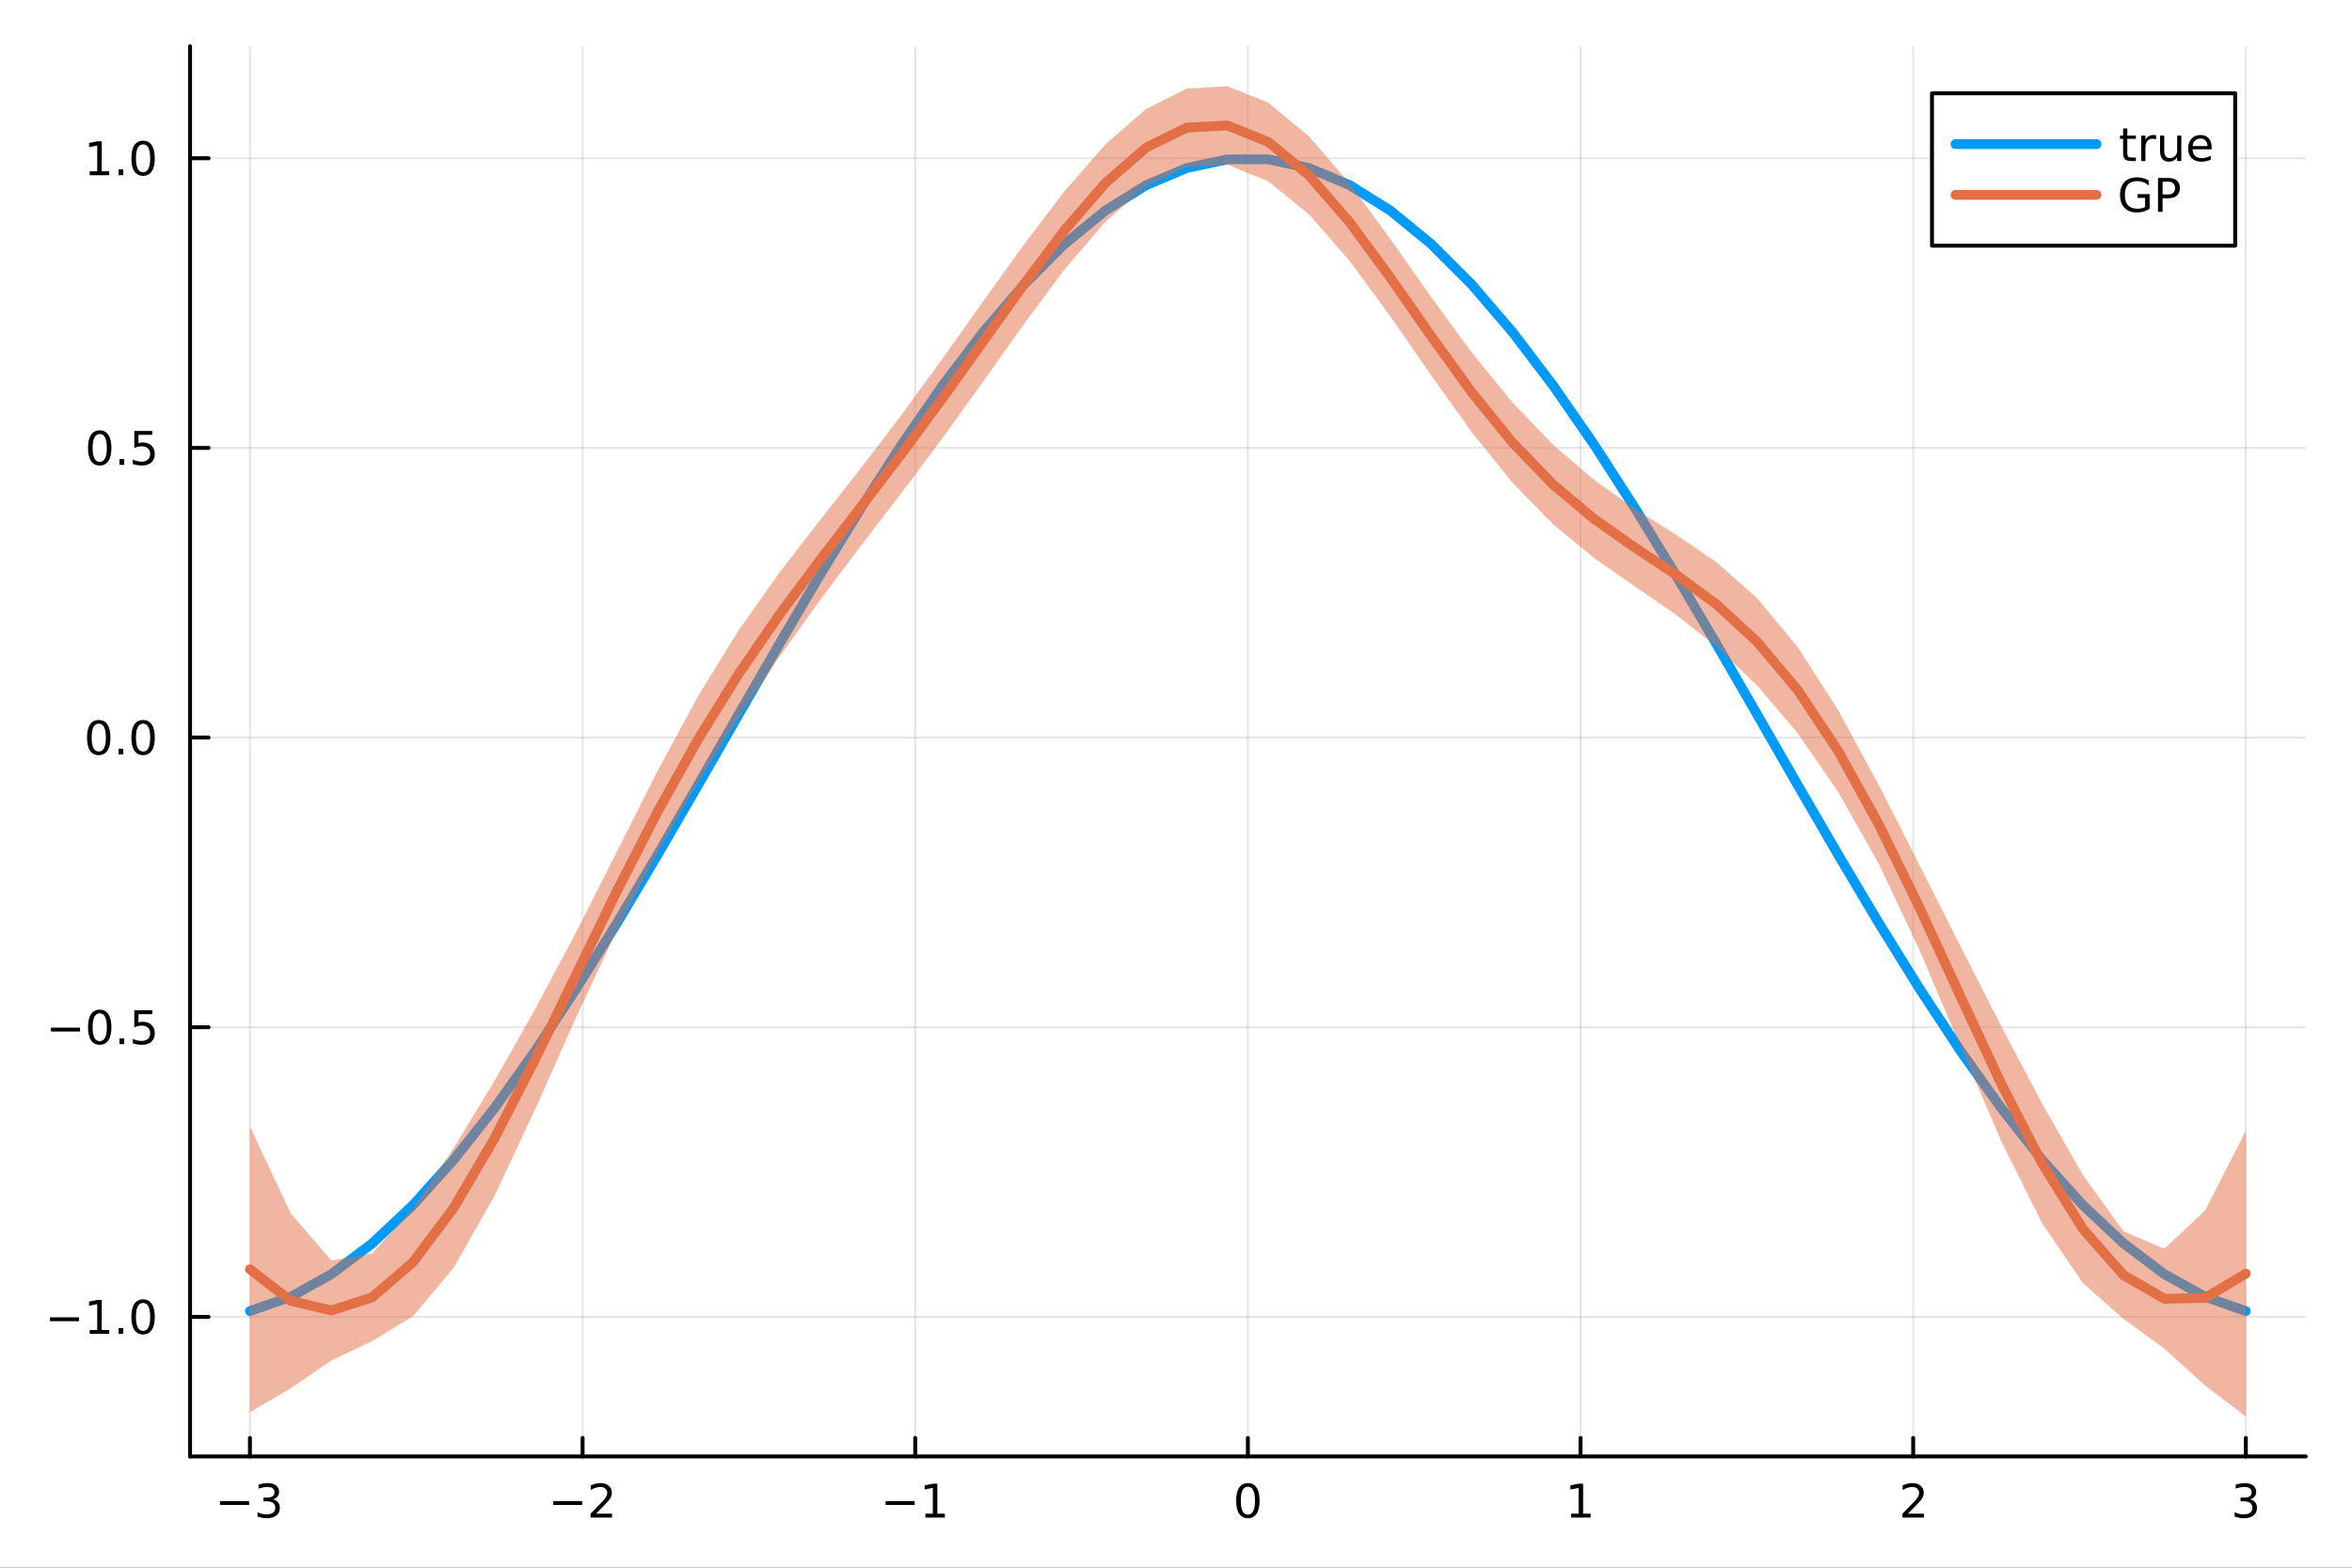 <?xml version="1.0" encoding="utf-8"?>
<svg xmlns="http://www.w3.org/2000/svg" xmlns:xlink="http://www.w3.org/1999/xlink" width="600" height="400" viewBox="0 0 2400 1600">
<rect x="0" y="0" width="2400" height="1600" fill="#333333" stroke="none"/>
<defs>
  <clipPath id="clip650">
    <rect x="0" y="0" width="2400" height="1600"/>
  </clipPath>
</defs>
<path clip-path="url(#clip650)" d="
M0 1600 L2400 1600 L2400 0 L0 0  Z
  " fill="#ffffff" fill-rule="evenodd" fill-opacity="1"/>
<defs>
  <clipPath id="clip651">
    <rect x="480" y="0" width="1681" height="1600"/>
  </clipPath>
</defs>
<path clip-path="url(#clip650)" d="
M193.936 1486.45 L2352.76 1486.45 L2352.76 47.244 L193.936 47.244  Z
  " fill="#ffffff" fill-rule="evenodd" fill-opacity="1"/>
<defs>
  <clipPath id="clip652">
    <rect x="193" y="47" width="2160" height="1440"/>
  </clipPath>
</defs>
<polyline clip-path="url(#clip652)" style="stroke:#000000; stroke-linecap:round; stroke-linejoin:round; stroke-width:2; stroke-opacity:0.1; fill:none" points="
  255.035,1486.45 255.035,47.244 
  "/>
<polyline clip-path="url(#clip652)" style="stroke:#000000; stroke-linecap:round; stroke-linejoin:round; stroke-width:2; stroke-opacity:0.1; fill:none" points="
  594.472,1486.45 594.472,47.244 
  "/>
<polyline clip-path="url(#clip652)" style="stroke:#000000; stroke-linecap:round; stroke-linejoin:round; stroke-width:2; stroke-opacity:0.1; fill:none" points="
  933.909,1486.45 933.909,47.244 
  "/>
<polyline clip-path="url(#clip652)" style="stroke:#000000; stroke-linecap:round; stroke-linejoin:round; stroke-width:2; stroke-opacity:0.1; fill:none" points="
  1273.35,1486.45 1273.35,47.244 
  "/>
<polyline clip-path="url(#clip652)" style="stroke:#000000; stroke-linecap:round; stroke-linejoin:round; stroke-width:2; stroke-opacity:0.1; fill:none" points="
  1612.78,1486.45 1612.78,47.244 
  "/>
<polyline clip-path="url(#clip652)" style="stroke:#000000; stroke-linecap:round; stroke-linejoin:round; stroke-width:2; stroke-opacity:0.1; fill:none" points="
  1952.22,1486.45 1952.22,47.244 
  "/>
<polyline clip-path="url(#clip652)" style="stroke:#000000; stroke-linecap:round; stroke-linejoin:round; stroke-width:2; stroke-opacity:0.1; fill:none" points="
  2291.66,1486.45 2291.66,47.244 
  "/>
<polyline clip-path="url(#clip650)" style="stroke:#000000; stroke-linecap:round; stroke-linejoin:round; stroke-width:4; stroke-opacity:1; fill:none" points="
  193.936,1486.45 2352.76,1486.45 
  "/>
<polyline clip-path="url(#clip650)" style="stroke:#000000; stroke-linecap:round; stroke-linejoin:round; stroke-width:4; stroke-opacity:1; fill:none" points="
  255.035,1486.45 255.035,1467.55 
  "/>
<polyline clip-path="url(#clip650)" style="stroke:#000000; stroke-linecap:round; stroke-linejoin:round; stroke-width:4; stroke-opacity:1; fill:none" points="
  594.472,1486.45 594.472,1467.55 
  "/>
<polyline clip-path="url(#clip650)" style="stroke:#000000; stroke-linecap:round; stroke-linejoin:round; stroke-width:4; stroke-opacity:1; fill:none" points="
  933.909,1486.45 933.909,1467.55 
  "/>
<polyline clip-path="url(#clip650)" style="stroke:#000000; stroke-linecap:round; stroke-linejoin:round; stroke-width:4; stroke-opacity:1; fill:none" points="
  1273.35,1486.45 1273.35,1467.55 
  "/>
<polyline clip-path="url(#clip650)" style="stroke:#000000; stroke-linecap:round; stroke-linejoin:round; stroke-width:4; stroke-opacity:1; fill:none" points="
  1612.78,1486.45 1612.78,1467.55 
  "/>
<polyline clip-path="url(#clip650)" style="stroke:#000000; stroke-linecap:round; stroke-linejoin:round; stroke-width:4; stroke-opacity:1; fill:none" points="
  1952.22,1486.45 1952.22,1467.55 
  "/>
<polyline clip-path="url(#clip650)" style="stroke:#000000; stroke-linecap:round; stroke-linejoin:round; stroke-width:4; stroke-opacity:1; fill:none" points="
  2291.66,1486.45 2291.66,1467.55 
  "/>
<path clip-path="url(#clip650)" d="M224.502 1532.02 L254.178 1532.02 L254.178 1535.95 L224.502 1535.95 L224.502 1532.02 Z" fill="#000000" fill-rule="evenodd" fill-opacity="1" /><path clip-path="url(#clip650)" d="M278.437 1530.21 Q281.794 1530.93 283.669 1533.2 Q285.567 1535.47 285.567 1538.8 Q285.567 1543.92 282.048 1546.72 Q278.53 1549.52 272.048 1549.52 Q269.873 1549.52 267.558 1549.08 Q265.266 1548.66 262.812 1547.81 L262.812 1543.29 Q264.757 1544.43 267.072 1545.01 Q269.386 1545.58 271.91 1545.58 Q276.308 1545.58 278.599 1543.85 Q280.914 1542.11 280.914 1538.8 Q280.914 1535.75 278.761 1534.03 Q276.632 1532.3 272.812 1532.3 L268.785 1532.3 L268.785 1528.45 L272.998 1528.45 Q276.447 1528.45 278.275 1527.09 Q280.104 1525.7 280.104 1523.11 Q280.104 1520.45 278.206 1519.03 Q276.331 1517.6 272.812 1517.6 Q270.891 1517.6 268.692 1518.01 Q266.493 1518.43 263.854 1519.31 L263.854 1515.14 Q266.516 1514.4 268.831 1514.03 Q271.169 1513.66 273.229 1513.66 Q278.553 1513.66 281.655 1516.09 Q284.757 1518.5 284.757 1522.62 Q284.757 1525.49 283.113 1527.48 Q281.47 1529.45 278.437 1530.21 Z" fill="#000000" fill-rule="evenodd" fill-opacity="1" /><path clip-path="url(#clip650)" d="M564.414 1532.02 L594.09 1532.02 L594.09 1535.95 L564.414 1535.95 L564.414 1532.02 Z" fill="#000000" fill-rule="evenodd" fill-opacity="1" /><path clip-path="url(#clip650)" d="M608.21 1544.91 L624.529 1544.91 L624.529 1548.85 L602.585 1548.85 L602.585 1544.91 Q605.247 1542.16 609.83 1537.53 Q614.437 1532.88 615.617 1531.53 Q617.863 1529.01 618.742 1527.27 Q619.645 1525.51 619.645 1523.82 Q619.645 1521.07 617.701 1519.33 Q615.78 1517.6 612.678 1517.6 Q610.479 1517.6 608.025 1518.36 Q605.594 1519.13 602.817 1520.68 L602.817 1515.95 Q605.641 1514.82 608.094 1514.24 Q610.548 1513.66 612.585 1513.66 Q617.955 1513.66 621.15 1516.35 Q624.344 1519.03 624.344 1523.52 Q624.344 1525.65 623.534 1527.57 Q622.747 1529.47 620.641 1532.07 Q620.062 1532.74 616.96 1535.95 Q613.858 1539.15 608.21 1544.91 Z" fill="#000000" fill-rule="evenodd" fill-opacity="1" /><path clip-path="url(#clip650)" d="M903.666 1532.02 L933.342 1532.02 L933.342 1535.95 L903.666 1535.95 L903.666 1532.02 Z" fill="#000000" fill-rule="evenodd" fill-opacity="1" /><path clip-path="url(#clip650)" d="M944.244 1544.91 L951.883 1544.91 L951.883 1518.55 L943.573 1520.21 L943.573 1515.95 L951.837 1514.29 L956.513 1514.29 L956.513 1544.91 L964.152 1544.91 L964.152 1548.85 L944.244 1548.85 L944.244 1544.91 Z" fill="#000000" fill-rule="evenodd" fill-opacity="1" /><path clip-path="url(#clip650)" d="M1273.35 1517.37 Q1269.73 1517.37 1267.91 1520.93 Q1266.1 1524.47 1266.1 1531.6 Q1266.1 1538.71 1267.91 1542.27 Q1269.73 1545.82 1273.35 1545.82 Q1276.98 1545.82 1278.79 1542.27 Q1280.61 1538.71 1280.61 1531.6 Q1280.61 1524.47 1278.79 1520.93 Q1276.98 1517.37 1273.35 1517.37 M1273.35 1513.66 Q1279.16 1513.66 1282.21 1518.27 Q1285.29 1522.85 1285.29 1531.6 Q1285.29 1540.33 1282.21 1544.94 Q1279.16 1549.52 1273.35 1549.52 Q1267.54 1549.52 1264.46 1544.94 Q1261.4 1540.33 1261.4 1531.6 Q1261.4 1522.85 1264.46 1518.27 Q1267.54 1513.66 1273.35 1513.66 Z" fill="#000000" fill-rule="evenodd" fill-opacity="1" /><path clip-path="url(#clip650)" d="M1603.17 1544.91 L1610.8 1544.91 L1610.8 1518.55 L1602.49 1520.21 L1602.49 1515.95 L1610.76 1514.29 L1615.43 1514.29 L1615.43 1544.91 L1623.07 1544.91 L1623.07 1548.85 L1603.17 1548.85 L1603.17 1544.91 Z" fill="#000000" fill-rule="evenodd" fill-opacity="1" /><path clip-path="url(#clip650)" d="M1946.87 1544.91 L1963.19 1544.91 L1963.19 1548.85 L1941.25 1548.85 L1941.25 1544.91 Q1943.91 1542.16 1948.49 1537.53 Q1953.1 1532.88 1954.28 1531.53 Q1956.53 1529.01 1957.41 1527.27 Q1958.31 1525.51 1958.31 1523.82 Q1958.31 1521.07 1956.36 1519.33 Q1954.44 1517.6 1951.34 1517.6 Q1949.14 1517.6 1946.69 1518.36 Q1944.26 1519.13 1941.48 1520.68 L1941.48 1515.95 Q1944.3 1514.82 1946.76 1514.24 Q1949.21 1513.66 1951.25 1513.66 Q1956.62 1513.66 1959.81 1516.35 Q1963.01 1519.03 1963.01 1523.52 Q1963.01 1525.65 1962.2 1527.57 Q1961.41 1529.47 1959.3 1532.07 Q1958.72 1532.74 1955.62 1535.95 Q1952.52 1539.15 1946.87 1544.91 Z" fill="#000000" fill-rule="evenodd" fill-opacity="1" /><path clip-path="url(#clip650)" d="M2295.9 1530.21 Q2299.26 1530.93 2301.14 1533.2 Q2303.03 1535.47 2303.03 1538.8 Q2303.03 1543.92 2299.52 1546.72 Q2296 1549.52 2289.52 1549.52 Q2287.34 1549.52 2285.03 1549.08 Q2282.73 1548.66 2280.28 1547.81 L2280.28 1543.29 Q2282.22 1544.43 2284.54 1545.01 Q2286.85 1545.58 2289.38 1545.58 Q2293.78 1545.58 2296.07 1543.85 Q2298.38 1542.11 2298.38 1538.8 Q2298.38 1535.75 2296.23 1534.03 Q2294.1 1532.3 2290.28 1532.3 L2286.25 1532.3 L2286.25 1528.45 L2290.47 1528.45 Q2293.91 1528.45 2295.74 1527.09 Q2297.57 1525.7 2297.57 1523.11 Q2297.57 1520.45 2295.67 1519.03 Q2293.8 1517.6 2290.28 1517.6 Q2288.36 1517.6 2286.16 1518.01 Q2283.96 1518.43 2281.32 1519.31 L2281.32 1515.14 Q2283.98 1514.4 2286.3 1514.03 Q2288.64 1513.66 2290.7 1513.66 Q2296.02 1513.66 2299.12 1516.09 Q2302.22 1518.5 2302.22 1522.62 Q2302.22 1525.49 2300.58 1527.48 Q2298.94 1529.45 2295.9 1530.21 Z" fill="#000000" fill-rule="evenodd" fill-opacity="1" /><polyline clip-path="url(#clip652)" style="stroke:#000000; stroke-linecap:round; stroke-linejoin:round; stroke-width:2; stroke-opacity:0.1; fill:none" points="
  193.936,1344.02 2352.76,1344.02 
  "/>
<polyline clip-path="url(#clip652)" style="stroke:#000000; stroke-linecap:round; stroke-linejoin:round; stroke-width:2; stroke-opacity:0.1; fill:none" points="
  193.936,1048.4 2352.76,1048.4 
  "/>
<polyline clip-path="url(#clip652)" style="stroke:#000000; stroke-linecap:round; stroke-linejoin:round; stroke-width:2; stroke-opacity:0.1; fill:none" points="
  193.936,752.77 2352.76,752.77 
  "/>
<polyline clip-path="url(#clip652)" style="stroke:#000000; stroke-linecap:round; stroke-linejoin:round; stroke-width:2; stroke-opacity:0.1; fill:none" points="
  193.936,457.144 2352.76,457.144 
  "/>
<polyline clip-path="url(#clip652)" style="stroke:#000000; stroke-linecap:round; stroke-linejoin:round; stroke-width:2; stroke-opacity:0.1; fill:none" points="
  193.936,161.517 2352.76,161.517 
  "/>
<polyline clip-path="url(#clip650)" style="stroke:#000000; stroke-linecap:round; stroke-linejoin:round; stroke-width:4; stroke-opacity:1; fill:none" points="
  193.936,1486.45 193.936,47.244 
  "/>
<polyline clip-path="url(#clip650)" style="stroke:#000000; stroke-linecap:round; stroke-linejoin:round; stroke-width:4; stroke-opacity:1; fill:none" points="
  193.936,1344.02 212.834,1344.02 
  "/>
<polyline clip-path="url(#clip650)" style="stroke:#000000; stroke-linecap:round; stroke-linejoin:round; stroke-width:4; stroke-opacity:1; fill:none" points="
  193.936,1048.4 212.834,1048.4 
  "/>
<polyline clip-path="url(#clip650)" style="stroke:#000000; stroke-linecap:round; stroke-linejoin:round; stroke-width:4; stroke-opacity:1; fill:none" points="
  193.936,752.77 212.834,752.77 
  "/>
<polyline clip-path="url(#clip650)" style="stroke:#000000; stroke-linecap:round; stroke-linejoin:round; stroke-width:4; stroke-opacity:1; fill:none" points="
  193.936,457.144 212.834,457.144 
  "/>
<polyline clip-path="url(#clip650)" style="stroke:#000000; stroke-linecap:round; stroke-linejoin:round; stroke-width:4; stroke-opacity:1; fill:none" points="
  193.936,161.517 212.834,161.517 
  "/>
<path clip-path="url(#clip650)" d="M50.992 1344.47 L80.668 1344.47 L80.668 1348.41 L50.992 1348.41 L50.992 1344.47 Z" fill="#000000" fill-rule="evenodd" fill-opacity="1" /><path clip-path="url(#clip650)" d="M91.571 1357.37 L99.21 1357.37 L99.21 1331 L90.899 1332.67 L90.899 1328.41 L99.163 1326.74 L103.839 1326.74 L103.839 1357.37 L111.478 1357.37 L111.478 1361.3 L91.571 1361.3 L91.571 1357.37 Z" fill="#000000" fill-rule="evenodd" fill-opacity="1" /><path clip-path="url(#clip650)" d="M120.922 1355.42 L125.807 1355.42 L125.807 1361.3 L120.922 1361.3 L120.922 1355.42 Z" fill="#000000" fill-rule="evenodd" fill-opacity="1" /><path clip-path="url(#clip650)" d="M145.992 1329.82 Q142.381 1329.82 140.552 1333.39 Q138.746 1336.93 138.746 1344.06 Q138.746 1351.16 140.552 1354.73 Q142.381 1358.27 145.992 1358.27 Q149.626 1358.27 151.431 1354.73 Q153.26 1351.16 153.26 1344.06 Q153.26 1336.93 151.431 1333.39 Q149.626 1329.82 145.992 1329.82 M145.992 1326.12 Q151.802 1326.12 154.857 1330.72 Q157.936 1335.31 157.936 1344.06 Q157.936 1352.78 154.857 1357.39 Q151.802 1361.97 145.992 1361.97 Q140.181 1361.97 137.103 1357.39 Q134.047 1352.78 134.047 1344.06 Q134.047 1335.31 137.103 1330.72 Q140.181 1326.12 145.992 1326.12 Z" fill="#000000" fill-rule="evenodd" fill-opacity="1" /><path clip-path="url(#clip650)" d="M51.987 1048.85 L81.663 1048.85 L81.663 1052.78 L51.987 1052.78 L51.987 1048.85 Z" fill="#000000" fill-rule="evenodd" fill-opacity="1" /><path clip-path="url(#clip650)" d="M101.756 1034.19 Q98.145 1034.19 96.316 1037.76 Q94.51 1041.3 94.51 1048.43 Q94.51 1055.54 96.316 1059.1 Q98.145 1062.64 101.756 1062.64 Q105.39 1062.64 107.196 1059.1 Q109.024 1055.54 109.024 1048.43 Q109.024 1041.3 107.196 1037.76 Q105.39 1034.19 101.756 1034.19 M101.756 1030.49 Q107.566 1030.49 110.621 1035.1 Q113.7 1039.68 113.7 1048.43 Q113.7 1057.16 110.621 1061.76 Q107.566 1066.35 101.756 1066.35 Q95.946 1066.35 92.867 1061.76 Q89.811 1057.16 89.811 1048.43 Q89.811 1039.68 92.867 1035.1 Q95.946 1030.49 101.756 1030.49 Z" fill="#000000" fill-rule="evenodd" fill-opacity="1" /><path clip-path="url(#clip650)" d="M121.918 1059.8 L126.802 1059.8 L126.802 1065.68 L121.918 1065.68 L121.918 1059.8 Z" fill="#000000" fill-rule="evenodd" fill-opacity="1" /><path clip-path="url(#clip650)" d="M137.033 1031.12 L155.39 1031.12 L155.39 1035.05 L141.316 1035.05 L141.316 1043.52 Q142.334 1043.18 143.353 1043.01 Q144.371 1042.83 145.39 1042.83 Q151.177 1042.83 154.556 1046 Q157.936 1049.17 157.936 1054.59 Q157.936 1060.17 154.464 1063.27 Q150.992 1066.35 144.672 1066.35 Q142.496 1066.35 140.228 1065.98 Q137.982 1065.61 135.575 1064.87 L135.575 1060.17 Q137.658 1061.3 139.881 1061.86 Q142.103 1062.41 144.58 1062.41 Q148.584 1062.41 150.922 1060.31 Q153.26 1058.2 153.26 1054.59 Q153.26 1050.98 150.922 1048.87 Q148.584 1046.76 144.58 1046.76 Q142.705 1046.76 140.83 1047.18 Q138.978 1047.6 137.033 1048.48 L137.033 1031.12 Z" fill="#000000" fill-rule="evenodd" fill-opacity="1" /><path clip-path="url(#clip650)" d="M100.76 738.568 Q97.149 738.568 95.321 742.133 Q93.515 745.675 93.515 752.804 Q93.515 759.911 95.321 763.476 Q97.149 767.017 100.76 767.017 Q104.395 767.017 106.2 763.476 Q108.029 759.911 108.029 752.804 Q108.029 745.675 106.2 742.133 Q104.395 738.568 100.76 738.568 M100.76 734.865 Q106.571 734.865 109.626 739.471 Q112.705 744.055 112.705 752.804 Q112.705 761.531 109.626 766.138 Q106.571 770.721 100.76 770.721 Q94.95 770.721 91.871 766.138 Q88.816 761.531 88.816 752.804 Q88.816 744.055 91.871 739.471 Q94.95 734.865 100.76 734.865 Z" fill="#000000" fill-rule="evenodd" fill-opacity="1" /><path clip-path="url(#clip650)" d="M120.922 764.17 L125.807 764.17 L125.807 770.05 L120.922 770.05 L120.922 764.17 Z" fill="#000000" fill-rule="evenodd" fill-opacity="1" /><path clip-path="url(#clip650)" d="M145.992 738.568 Q142.381 738.568 140.552 742.133 Q138.746 745.675 138.746 752.804 Q138.746 759.911 140.552 763.476 Q142.381 767.017 145.992 767.017 Q149.626 767.017 151.431 763.476 Q153.26 759.911 153.26 752.804 Q153.26 745.675 151.431 742.133 Q149.626 738.568 145.992 738.568 M145.992 734.865 Q151.802 734.865 154.857 739.471 Q157.936 744.055 157.936 752.804 Q157.936 761.531 154.857 766.138 Q151.802 770.721 145.992 770.721 Q140.181 770.721 137.103 766.138 Q134.047 761.531 134.047 752.804 Q134.047 744.055 137.103 739.471 Q140.181 734.865 145.992 734.865 Z" fill="#000000" fill-rule="evenodd" fill-opacity="1" /><path clip-path="url(#clip650)" d="M101.756 442.942 Q98.145 442.942 96.316 446.507 Q94.51 450.049 94.51 457.178 Q94.51 464.285 96.316 467.85 Q98.145 471.391 101.756 471.391 Q105.39 471.391 107.196 467.85 Q109.024 464.285 109.024 457.178 Q109.024 450.049 107.196 446.507 Q105.39 442.942 101.756 442.942 M101.756 439.239 Q107.566 439.239 110.621 443.845 Q113.7 448.428 113.7 457.178 Q113.7 465.905 110.621 470.512 Q107.566 475.095 101.756 475.095 Q95.946 475.095 92.867 470.512 Q89.811 465.905 89.811 457.178 Q89.811 448.428 92.867 443.845 Q95.946 439.239 101.756 439.239 Z" fill="#000000" fill-rule="evenodd" fill-opacity="1" /><path clip-path="url(#clip650)" d="M121.918 468.544 L126.802 468.544 L126.802 474.424 L121.918 474.424 L121.918 468.544 Z" fill="#000000" fill-rule="evenodd" fill-opacity="1" /><path clip-path="url(#clip650)" d="M137.033 439.864 L155.39 439.864 L155.39 443.799 L141.316 443.799 L141.316 452.271 Q142.334 451.924 143.353 451.762 Q144.371 451.576 145.39 451.576 Q151.177 451.576 154.556 454.748 Q157.936 457.919 157.936 463.336 Q157.936 468.914 154.464 472.016 Q150.992 475.095 144.672 475.095 Q142.496 475.095 140.228 474.724 Q137.982 474.354 135.575 473.613 L135.575 468.914 Q137.658 470.049 139.881 470.604 Q142.103 471.16 144.58 471.16 Q148.584 471.16 150.922 469.053 Q153.26 466.947 153.26 463.336 Q153.26 459.725 150.922 457.618 Q148.584 455.512 144.58 455.512 Q142.705 455.512 140.83 455.928 Q138.978 456.345 137.033 457.225 L137.033 439.864 Z" fill="#000000" fill-rule="evenodd" fill-opacity="1" /><path clip-path="url(#clip650)" d="M91.571 174.862 L99.21 174.862 L99.21 148.497 L90.899 150.163 L90.899 145.904 L99.163 144.237 L103.839 144.237 L103.839 174.862 L111.478 174.862 L111.478 178.797 L91.571 178.797 L91.571 174.862 Z" fill="#000000" fill-rule="evenodd" fill-opacity="1" /><path clip-path="url(#clip650)" d="M120.922 172.918 L125.807 172.918 L125.807 178.797 L120.922 178.797 L120.922 172.918 Z" fill="#000000" fill-rule="evenodd" fill-opacity="1" /><path clip-path="url(#clip650)" d="M145.992 147.316 Q142.381 147.316 140.552 150.881 Q138.746 154.422 138.746 161.552 Q138.746 168.659 140.552 172.223 Q142.381 175.765 145.992 175.765 Q149.626 175.765 151.431 172.223 Q153.26 168.659 153.26 161.552 Q153.26 154.422 151.431 150.881 Q149.626 147.316 145.992 147.316 M145.992 143.612 Q151.802 143.612 154.857 148.219 Q157.936 152.802 157.936 161.552 Q157.936 170.279 154.857 174.885 Q151.802 179.469 145.992 179.469 Q140.181 179.469 137.103 174.885 Q134.047 170.279 134.047 161.552 Q134.047 152.802 137.103 148.219 Q140.181 143.612 145.992 143.612 Z" fill="#000000" fill-rule="evenodd" fill-opacity="1" /><polyline clip-path="url(#clip652)" style="stroke:#009af9; stroke-linecap:round; stroke-linejoin:round; stroke-width:10; stroke-opacity:1; fill:none" points="
  255.035,1338.11 296.598,1323.53 338.162,1300.41 379.726,1269.09 421.29,1230.03 462.853,1183.83 504.417,1131.18 545.981,1072.85 587.544,1009.74 629.108,942.773 
  670.672,872.964 712.236,801.354 753.799,729.017 795.363,657.036 836.927,586.488 878.491,518.431 920.054,453.882 961.618,393.81 1003.18,339.113 1044.75,290.61 
  1086.31,249.028 1127.87,214.99 1169.44,189.005 1211,171.463 1252.56,162.625 1294.13,162.625 1335.69,171.463 1377.26,189.005 1418.82,214.99 1460.38,249.028 
  1501.95,290.61 1543.51,339.113 1585.07,393.81 1626.64,453.882 1668.2,518.431 1709.77,586.488 1751.33,657.036 1792.89,729.017 1834.46,801.354 1876.02,872.964 
  1917.58,942.773 1959.15,1009.74 2000.71,1072.85 2042.27,1131.18 2083.84,1183.83 2125.4,1230.03 2166.97,1269.09 2208.53,1300.41 2250.09,1323.53 2291.66,1338.11 
  
  "/>
<path clip-path="url(#clip652)" d="
M255.035 1441.28 L296.598 1416.97 L338.162 1388.54 L379.726 1368.77 L421.29 1343.43 L462.853 1293.93 L504.417 1220.88 L545.981 1132.35 L587.544 1038.95 L629.108 950.379 
  L670.672 870.737 L712.236 798.689 L753.799 732.239 L795.363 670.312 L836.927 612.265 L878.491 557.089 L920.054 502.846 L961.618 447.292 L1003.18 389.492 L1044.75 330.842 
  L1086.31 274.904 L1127.87 226.447 L1169.44 190.242 L1211 170.084 L1252.56 168.209 L1294.13 184.994 L1335.69 218.857 L1377.26 266.441 L1418.82 323.033 L1460.38 383.141 
  L1501.95 441.241 L1543.51 492.797 L1585.07 535.396 L1626.64 569.528 L1668.2 598.494 L1709.77 627.092 L1751.33 659.707 L1792.89 699.432 L1834.46 748.455 L1876.02 808.742 
  L1917.58 882.528 L1959.15 970.782 L2000.71 1068.6 L2042.27 1165.13 L2083.84 1248.51 L2125.4 1309.44 L2166.97 1346.19 L2208.53 1376.53 L2250.09 1414.07 L2291.66 1445.72 
  L2291.66 1154.07 L2250.09 1235.41 L2208.53 1274.46 L2166.97 1256.84 L2125.4 1199.21 L2083.84 1126.53 L2042.27 1047.71 L2000.71 966.308 L1959.15 883.928 L1917.58 802.057 
  L1876.02 725.368 L1834.46 660.414 L1792.89 610.388 L1751.33 573.71 L1709.77 545.382 L1668.2 519.165 L1626.64 489.832 L1585.07 454.217 L1543.51 410.922 L1501.95 360.028 
  L1460.38 303.229 L1418.82 244 L1377.26 187.379 L1335.69 139.173 L1294.13 104.761 L1252.56 87.976 L1211 90.399 L1169.44 111.18 L1127.87 147.415 L1086.31 194.992 
  L1044.75 249.629 L1003.18 307.617 L961.618 366.114 L920.054 423.151 L878.491 477.76 L836.927 530.555 L795.363 584.316 L753.799 643.194 L712.236 710.648 L670.672 787.362 
  L629.108 869.908 L587.544 952.091 L545.981 1030.06 L504.417 1103.46 L462.853 1171.95 L421.29 1233.21 L379.726 1279.41 L338.162 1286.47 L296.598 1238.31 L255.035 1149.64 
   Z
  " fill="#e26f46" fill-rule="evenodd" fill-opacity="0.5"/>
<polyline clip-path="url(#clip652)" style="stroke:#e26f46; stroke-linecap:round; stroke-linejoin:round; stroke-width:10; stroke-opacity:1; fill:none" points="
  255.035,1295.46 296.598,1327.64 338.162,1337.51 379.726,1324.09 421.29,1288.32 462.853,1232.94 504.417,1162.17 545.981,1081.21 587.544,995.518 629.108,910.144 
  670.672,829.049 712.236,754.668 753.799,687.716 795.363,627.314 836.927,571.41 878.491,517.424 920.054,462.999 961.618,406.703 1003.18,348.555 1044.75,290.235 
  1086.31,234.948 1127.87,186.931 1169.44,150.711 1211,130.241 1252.56,128.093 1294.13,144.878 1335.69,179.015 1377.26,226.91 1418.82,283.516 1460.38,343.185 
  1501.95,400.634 1543.51,451.86 1585.07,494.807 1626.64,529.68 1668.2,558.829 1709.77,586.237 1751.33,616.709 1792.89,654.91 1834.46,704.434 1876.02,767.055 
  1917.58,842.292 1959.15,927.355 2000.71,1017.45 2042.27,1106.42 2083.84,1187.52 2125.4,1254.32 2166.97,1301.52 2208.53,1325.49 2250.09,1324.74 2291.66,1299.89 
  
  "/>
<path clip-path="url(#clip650)" d="
M1971.42 250.738 L2280.8 250.738 L2280.8 95.218 L1971.42 95.218  Z
  " fill="#ffffff" fill-rule="evenodd" fill-opacity="1"/>
<polyline clip-path="url(#clip650)" style="stroke:#000000; stroke-linecap:round; stroke-linejoin:round; stroke-width:4; stroke-opacity:1; fill:none" points="
  1971.42,250.738 2280.8,250.738 2280.8,95.218 1971.42,95.218 1971.42,250.738 
  "/>
<polyline clip-path="url(#clip650)" style="stroke:#009af9; stroke-linecap:round; stroke-linejoin:round; stroke-width:10; stroke-opacity:1; fill:none" points="
  1995.41,147.058 2139.33,147.058 
  "/>
<path clip-path="url(#clip650)" d="M2170.72 131.051 L2170.72 138.412 L2179.49 138.412 L2179.49 141.722 L2170.72 141.722 L2170.72 155.796 Q2170.72 158.967 2171.58 159.87 Q2172.46 160.773 2175.12 160.773 L2179.49 160.773 L2179.49 164.338 L2175.12 164.338 Q2170.19 164.338 2168.31 162.509 Q2166.44 160.657 2166.44 155.796 L2166.44 141.722 L2163.31 141.722 L2163.31 138.412 L2166.44 138.412 L2166.44 131.051 L2170.72 131.051 Z" fill="#000000" fill-rule="evenodd" fill-opacity="1" /><path clip-path="url(#clip650)" d="M2200.12 142.393 Q2199.4 141.977 2198.54 141.791 Q2197.71 141.583 2196.69 141.583 Q2193.08 141.583 2191.14 143.944 Q2189.22 146.282 2189.22 150.68 L2189.22 164.338 L2184.93 164.338 L2184.93 138.412 L2189.22 138.412 L2189.22 142.44 Q2190.56 140.078 2192.71 138.944 Q2194.86 137.787 2197.94 137.787 Q2198.38 137.787 2198.92 137.856 Q2199.45 137.903 2200.1 138.018 L2200.12 142.393 Z" fill="#000000" fill-rule="evenodd" fill-opacity="1" /><path clip-path="url(#clip650)" d="M2204.15 154.106 L2204.15 138.412 L2208.41 138.412 L2208.41 153.944 Q2208.41 157.625 2209.84 159.476 Q2211.28 161.305 2214.15 161.305 Q2217.6 161.305 2219.59 159.106 Q2221.6 156.907 2221.6 153.111 L2221.6 138.412 L2225.86 138.412 L2225.86 164.338 L2221.6 164.338 L2221.6 160.356 Q2220.05 162.717 2217.99 163.875 Q2215.95 165.009 2213.24 165.009 Q2208.78 165.009 2206.46 162.231 Q2204.15 159.453 2204.15 154.106 M2214.86 137.787 L2214.86 137.787 Z" fill="#000000" fill-rule="evenodd" fill-opacity="1" /><path clip-path="url(#clip650)" d="M2256.81 150.31 L2256.81 152.393 L2237.23 152.393 Q2237.5 156.791 2239.86 159.106 Q2242.25 161.398 2246.48 161.398 Q2248.94 161.398 2251.23 160.796 Q2253.54 160.194 2255.81 158.99 L2255.81 163.018 Q2253.52 163.99 2251.11 164.5 Q2248.71 165.009 2246.23 165.009 Q2240.03 165.009 2236.39 161.398 Q2232.78 157.787 2232.78 151.629 Q2232.78 145.264 2236.21 141.537 Q2239.66 137.787 2245.49 137.787 Q2250.72 137.787 2253.75 141.166 Q2256.81 144.523 2256.81 150.31 M2252.55 149.06 Q2252.5 145.565 2250.58 143.481 Q2248.68 141.398 2245.54 141.398 Q2241.97 141.398 2239.82 143.412 Q2237.69 145.426 2237.36 149.083 L2252.55 149.06 Z" fill="#000000" fill-rule="evenodd" fill-opacity="1" /><polyline clip-path="url(#clip650)" style="stroke:#e26f46; stroke-linecap:round; stroke-linejoin:round; stroke-width:10; stroke-opacity:1; fill:none" points="
  1995.41,198.898 2139.33,198.898 
  "/>
<path clip-path="url(#clip650)" d="M2188.87 211.247 L2188.87 201.965 L2181.23 201.965 L2181.23 198.122 L2193.5 198.122 L2193.5 212.96 Q2190.79 214.881 2187.53 215.877 Q2184.26 216.849 2180.56 216.849 Q2172.46 216.849 2167.87 212.127 Q2163.31 207.381 2163.31 198.932 Q2163.31 190.46 2167.87 185.738 Q2172.46 180.993 2180.56 180.993 Q2183.94 180.993 2186.97 181.826 Q2190.03 182.659 2192.6 184.28 L2192.6 189.256 Q2190 187.057 2187.09 185.946 Q2184.17 184.835 2180.95 184.835 Q2174.61 184.835 2171.42 188.377 Q2168.24 191.918 2168.24 198.932 Q2168.24 205.923 2171.42 209.465 Q2174.61 213.006 2180.95 213.006 Q2183.43 213.006 2185.37 212.59 Q2187.32 212.15 2188.87 211.247 Z" fill="#000000" fill-rule="evenodd" fill-opacity="1" /><path clip-path="url(#clip650)" d="M2206.72 185.46 L2206.72 198.446 L2212.6 198.446 Q2215.86 198.446 2217.64 196.756 Q2219.42 195.067 2219.42 191.942 Q2219.42 188.84 2217.64 187.15 Q2215.86 185.46 2212.6 185.46 L2206.72 185.46 M2202.04 181.618 L2212.6 181.618 Q2218.41 181.618 2221.37 184.256 Q2224.35 186.872 2224.35 191.942 Q2224.35 197.057 2221.37 199.673 Q2218.41 202.289 2212.6 202.289 L2206.72 202.289 L2206.72 216.178 L2202.04 216.178 L2202.04 181.618 Z" fill="#000000" fill-rule="evenodd" fill-opacity="1" /></svg>
